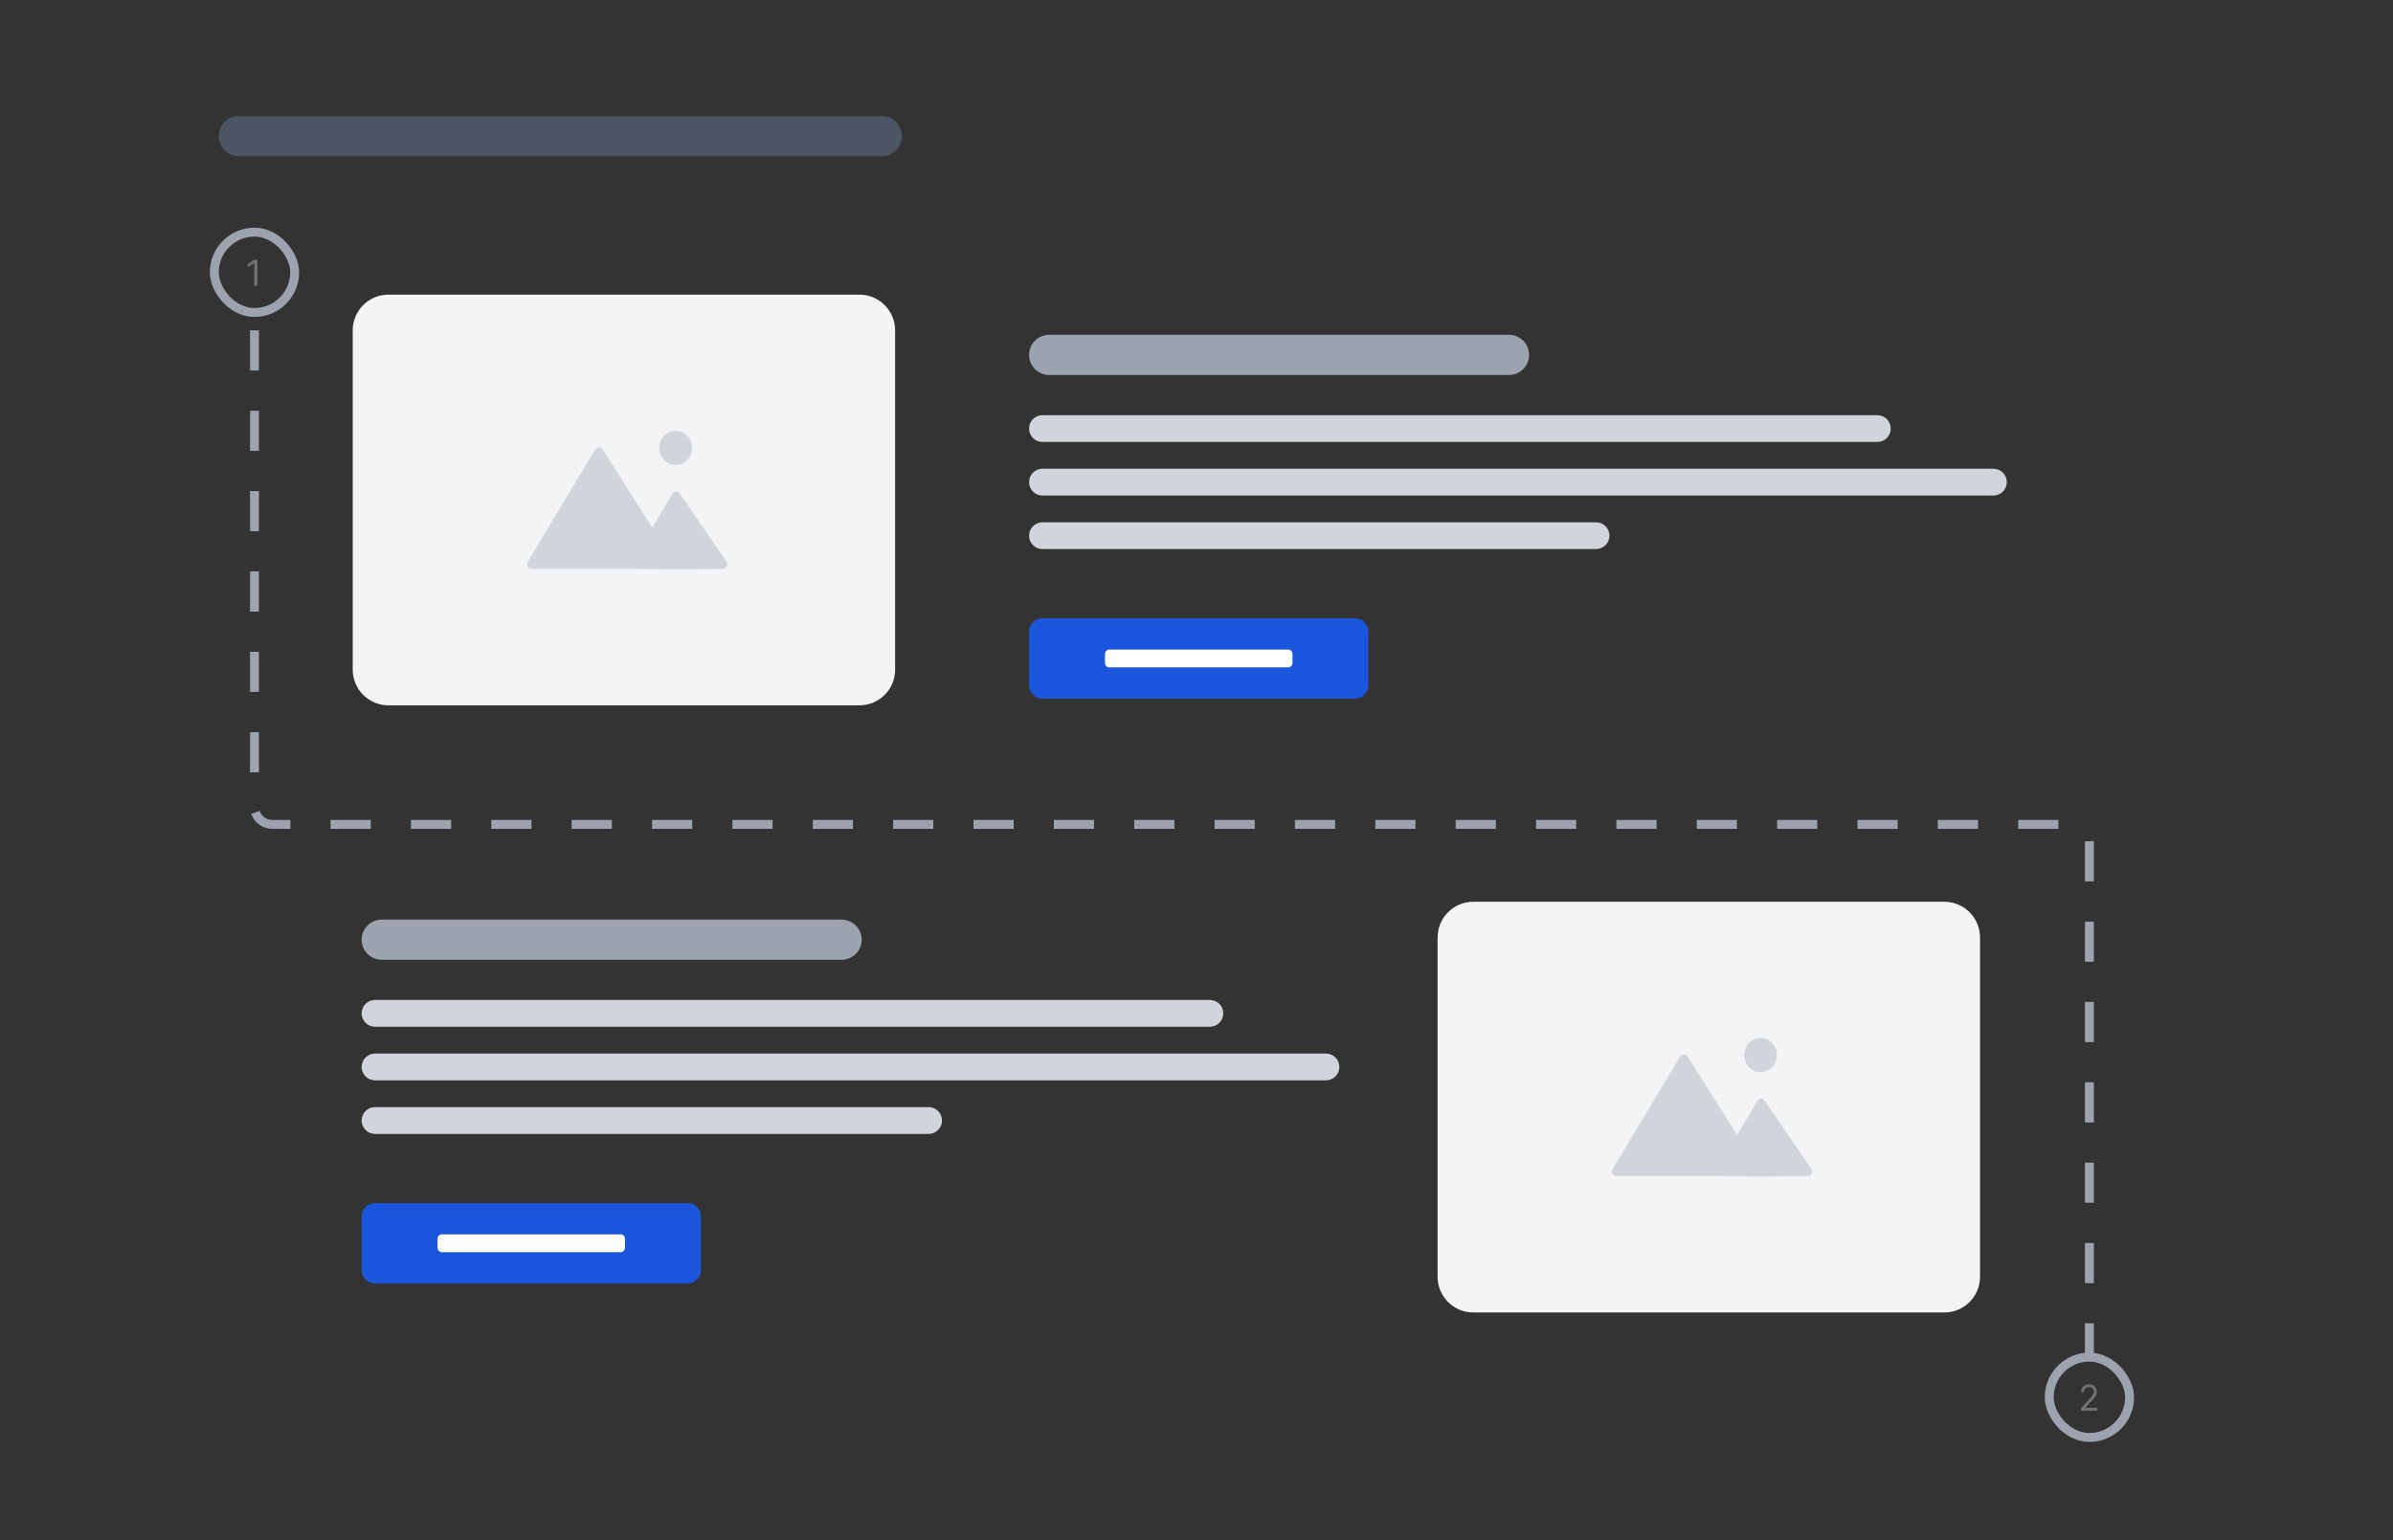 <svg width="536" height="345" viewBox="0 0 536 345" fill="none" xmlns="http://www.w3.org/2000/svg">
<rect x="0" y="0" width="536" height="345" fill="#333333" stroke="none"/>
<path d="M192.5 66H87C82.582 66 79 69.582 79 74V150C79 154.418 82.582 158 87 158H192.5C196.918 158 200.5 154.418 200.5 150V74C200.5 69.582 196.918 66 192.5 66Z" fill="#F3F4F6"/>
<path fill-rule="evenodd" clip-rule="evenodd" d="M151.344 104.176C153.368 104.176 155.009 102.458 155.009 100.338C155.009 98.218 153.368 96.5 151.344 96.5C149.32 96.5 147.679 98.218 147.679 100.338C147.679 102.458 149.32 104.176 151.344 104.176ZM141.2 127.416H119.044C118.267 127.416 117.787 126.569 118.187 125.902L133.302 100.703C133.685 100.066 134.601 100.049 135 100.676C136.958 103.757 141.883 111.518 146.073 118.213L150.617 110.592C150.985 109.976 151.848 109.956 152.257 110.554L162.72 125.833C163.178 126.503 162.732 127.421 161.943 127.429L151.79 127.532L141.2 127.416Z" fill="#D1D5DB"/>
<path d="M435.5 202H330C325.582 202 322 205.582 322 210V286C322 290.418 325.582 294 330 294H435.5C439.918 294 443.5 290.418 443.5 286V210C443.5 205.582 439.918 202 435.5 202Z" fill="#F3F4F6"/>
<path fill-rule="evenodd" clip-rule="evenodd" d="M394.344 240.176C396.368 240.176 398.009 238.458 398.009 236.338C398.009 234.218 396.368 232.5 394.344 232.5C392.32 232.5 390.679 234.218 390.679 236.338C390.679 238.458 392.32 240.176 394.344 240.176ZM384.2 263.416H362.044C361.267 263.416 360.787 262.569 361.187 261.902L376.302 236.703C376.685 236.066 377.601 236.049 378 236.676C379.958 239.757 384.883 247.518 389.073 254.213L393.617 246.592C393.985 245.976 394.848 245.956 395.257 246.554L405.72 261.833C406.178 262.503 405.732 263.421 404.943 263.429L394.79 263.532L384.2 263.416Z" fill="#D1D5DB"/>
<path d="M57 74V180.669C57 182.879 58.791 184.669 61 184.669H464C466.209 184.669 468 186.46 468 188.669V304" stroke="#9CA3AF" stroke-width="2" stroke-dasharray="9 9"/>
<rect x="48" y="52" width="18" height="18" rx="9" stroke="#9CA3AF" stroke-width="2"/>
<path d="M57.648 58.182V64H56.943V58.92H56.909L55.489 59.864V59.148L56.943 58.182H57.648Z" fill="#737373"/>
<rect x="459" y="304" width="18" height="18" rx="9" stroke="#9CA3AF" stroke-width="2"/>
<path d="M466.102 316V315.489L468.023 313.386C468.248 313.14 468.434 312.926 468.58 312.744C468.725 312.561 468.833 312.388 468.903 312.227C468.975 312.064 469.011 311.894 469.011 311.716C469.011 311.511 468.962 311.334 468.864 311.185C468.767 311.035 468.634 310.92 468.466 310.838C468.297 310.757 468.108 310.716 467.898 310.716C467.674 310.716 467.479 310.762 467.312 310.855C467.148 310.946 467.02 311.074 466.929 311.239C466.84 311.403 466.795 311.597 466.795 311.818H466.125C466.125 311.477 466.204 311.178 466.361 310.92C466.518 310.663 466.732 310.462 467.003 310.318C467.276 310.174 467.581 310.102 467.92 310.102C468.261 310.102 468.563 310.174 468.827 310.318C469.09 310.462 469.296 310.656 469.446 310.901C469.596 311.145 469.67 311.417 469.67 311.716C469.67 311.93 469.632 312.139 469.554 312.344C469.478 312.546 469.346 312.773 469.156 313.023C468.969 313.271 468.708 313.574 468.375 313.932L467.068 315.33V315.375H469.773V316H466.102Z" fill="#737373"/>
<path d="M338 75H235C232.515 75 230.5 77.015 230.5 79.5C230.5 81.985 232.515 84 235 84H338C340.485 84 342.5 81.985 342.5 79.5C342.5 77.015 340.485 75 338 75Z" fill="#9CA3AF"/>
<path d="M420.5 93H233.5C231.843 93 230.5 94.343 230.5 96C230.5 97.657 231.843 99 233.5 99H420.5C422.157 99 423.5 97.657 423.5 96C423.5 94.343 422.157 93 420.5 93Z" fill="#D1D5DB"/>
<path d="M446.5 105H233.5C231.843 105 230.5 106.343 230.5 108C230.5 109.657 231.843 111 233.5 111H446.5C448.157 111 449.5 109.657 449.5 108C449.5 106.343 448.157 105 446.5 105Z" fill="#D1D5DB"/>
<path d="M357.5 117H233.5C231.843 117 230.5 118.343 230.5 120C230.5 121.657 231.843 123 233.5 123H357.5C359.157 123 360.5 121.657 360.5 120C360.5 118.343 359.157 117 357.5 117Z" fill="#D1D5DB"/>
<path d="M303.5 139H233.5C232.119 139 231 140.119 231 141.5V153.5C231 154.881 232.119 156 233.5 156H303.5C304.881 156 306 154.881 306 153.5V141.5C306 140.119 304.881 139 303.5 139Z" fill="#1A56DB" stroke="#1A56DB"/>
<path d="M288.5 145.5H248.5C247.948 145.5 247.5 145.948 247.5 146.5V148.5C247.5 149.052 247.948 149.5 248.5 149.5H288.5C289.052 149.5 289.5 149.052 289.5 148.5V146.5C289.5 145.948 289.052 145.5 288.5 145.5Z" fill="white"/>
<path d="M188.5 206H85.5C83.015 206 81 208.015 81 210.5C81 212.985 83.015 215 85.5 215H188.5C190.985 215 193 212.985 193 210.5C193 208.015 190.985 206 188.5 206Z" fill="#9CA3AF"/>
<path d="M271 224H84C82.343 224 81 225.343 81 227C81 228.657 82.343 230 84 230H271C272.657 230 274 228.657 274 227C274 225.343 272.657 224 271 224Z" fill="#D1D5DB"/>
<path d="M297 236H84C82.343 236 81 237.343 81 239C81 240.657 82.343 242 84 242H297C298.657 242 300 240.657 300 239C300 237.343 298.657 236 297 236Z" fill="#D1D5DB"/>
<path d="M208 248H84C82.343 248 81 249.343 81 251C81 252.657 82.343 254 84 254H208C209.657 254 211 252.657 211 251C211 249.343 209.657 248 208 248Z" fill="#D1D5DB"/>
<path d="M154 270H84C82.619 270 81.5 271.119 81.5 272.5V284.5C81.5 285.881 82.619 287 84 287H154C155.381 287 156.5 285.881 156.5 284.5V272.5C156.5 271.119 155.381 270 154 270Z" fill="#1A56DB" stroke="#1A56DB"/>
<path d="M139 276.5H99C98.448 276.5 98 276.948 98 277.5V279.5C98 280.052 98.448 280.5 99 280.5H139C139.552 280.5 140 280.052 140 279.5V277.5C140 276.948 139.552 276.5 139 276.5Z" fill="white"/>
<path d="M197.5 26H53.5C51.015 26 49 28.015 49 30.5C49 32.985 51.015 35 53.5 35H197.5C199.985 35 202 32.985 202 30.5C202 28.015 199.985 26 197.5 26Z" fill="#4B5563"/>
</svg>
